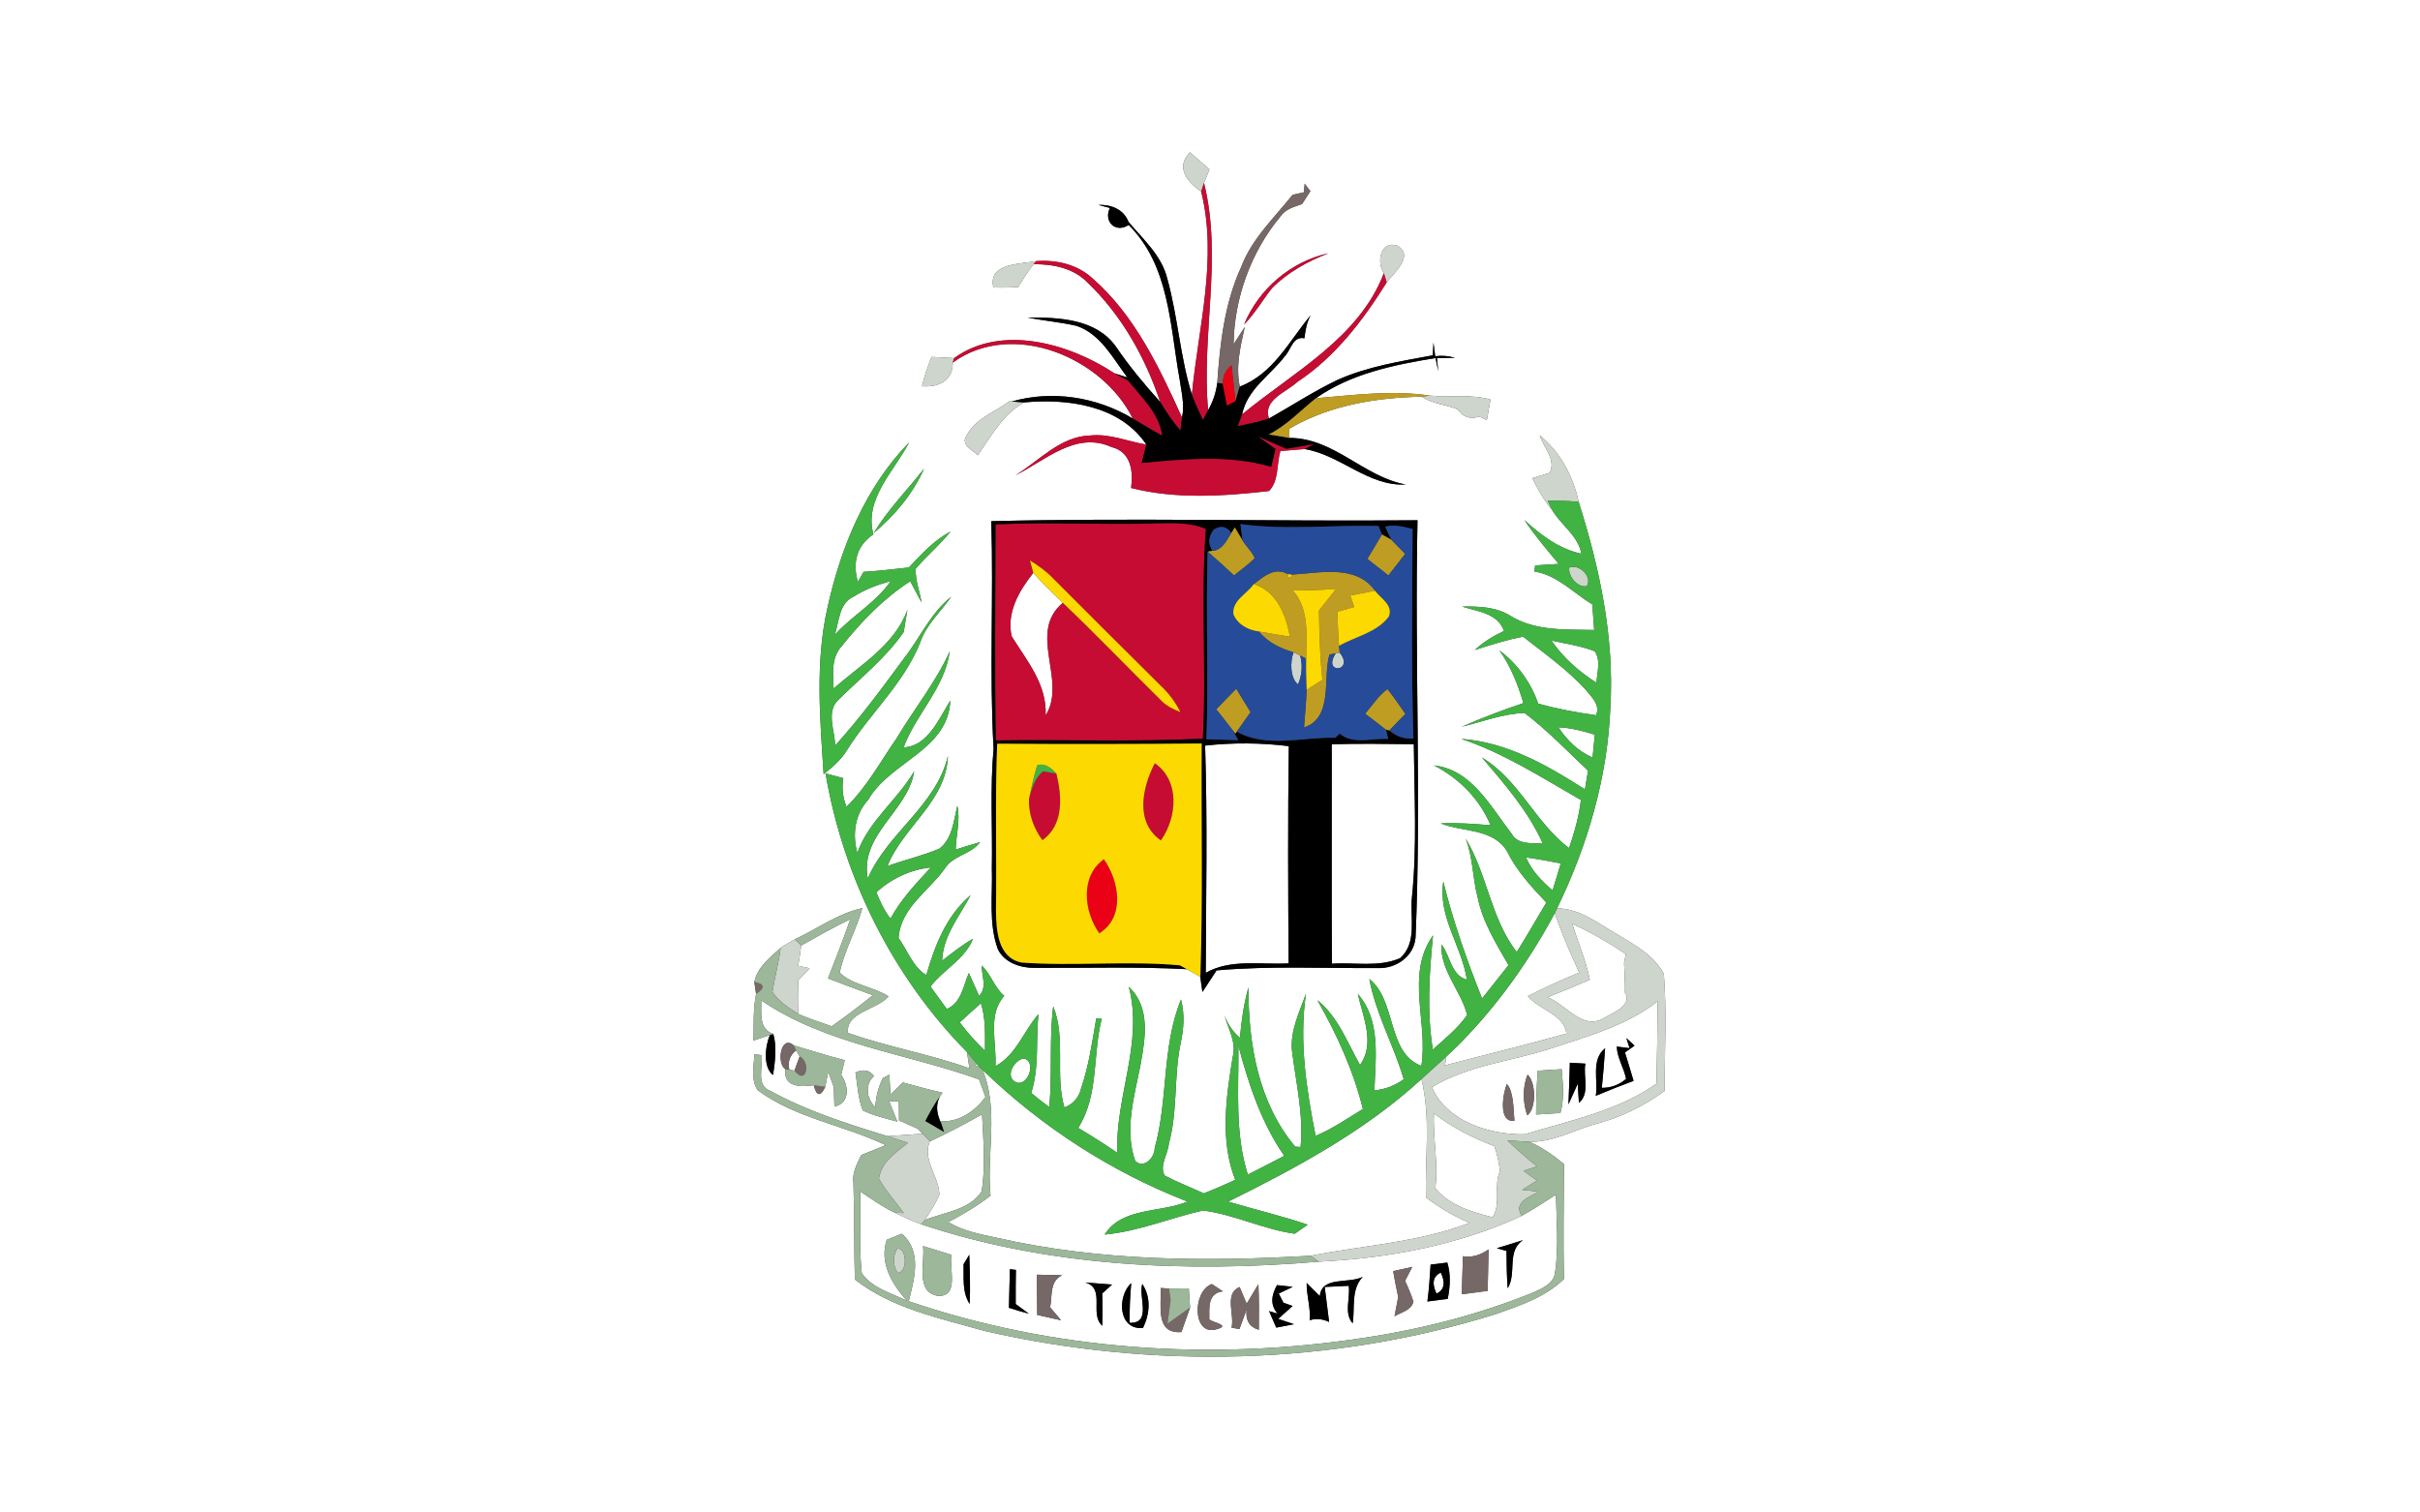 <?xml version="1.0" encoding="utf-8"?>
<!-- Generator: Adobe Illustrator 14.0.0, SVG Export Plug-In . SVG Version: 6.00 Build 43363)  -->
<!DOCTYPE svg PUBLIC "-//W3C//DTD SVG 1.1//EN" "http://www.w3.org/Graphics/SVG/1.1/DTD/svg11.dtd">
<svg version="1.1" id="图层_1" xmlns="http://www.w3.org/2000/svg" xmlns:xlink="http://www.w3.org/1999/xlink" x="0px" y="0px"
	 width="960px" height="600px" viewBox="-307 -192 960 600" enable-background="new -307 -192 960 600" xml:space="preserve">
<rect x="-307" y="-192" width="960" height="600" fill="#333333" stroke="none"/>
<g id="_x23_ffffffff">
	<path fill="#FFFFFF" d="M-307-192h960v600h-960V-192 M165.036-131.583c-5.826,5.971-1.081,11.806,4.468,15.583
		c6.632,26.723-1.166,53.834-3.689,80.556c-4.689-14.972-5.549-30.861-9.74-45.944c-2.219-9.222-9.6-15.666-15.426-22.639
		c-1.941-5.028-6.938-6.86-11.959-6.694c1.139,0.307,3.441,0.917,4.607,1.224c-2.609,5.277,2.165,10.193,7.435,6.749
		c16.122,16,16.37,39.667,20.117,60.611c0.721,5.223,2.19,10.5,1.054,15.776c-9.045-19.86-18.701-40.499-35.431-55.137
		c-6.05-5.612-14.346-7.53-22.42-6.918c-6.326,1.251-19.227,0.722-16.979,10.444c3.248,0.111,6.519,0.055,9.794-0.166
		c1.97-3.084,3.885-6.195,6.132-9.056c7.741-0.083,15.98,1.556,21.53,7.39c13.458,12.889,22.834,29.694,28.718,47.249
		c-6.298-6.972-12.32-14.194-17.59-21.971c-7.935-11.084-22.668-11.556-34.988-11.528c6.436,1.333,13.041,1.833,19.449,3.334
		c9.573,3.305,14.4,12.916,20.115,20.472l-5.16-1.667c-18.091-11.945-44.894-19.527-63.566-6.027
		c-2.247-0.111-6.74-0.363-8.961-0.473c-1.526,3.778-2.886,7.639-3.802,11.64c6.438,0.499,12.32-2.083,12.209-9.389
		c23.64-17.084,59.292-2.223,71.417,22.193c-14.288-8.555-31.934-11.36-48.028-6.75l-0.916-0.083
		c-5.77,4.277-13.622,6.916-17.007,13.638c-2.469,3.612,2.359,5.723,4.466,7.722c5.438-7.722,9.767-15.998,18.285-20.917
		c17.313-1.638,38.15,1.141,48.582,16.724c-7.379-1.224-14.566-4.417-22.168-3.612c-11.958,0.279-20.255,10.027-29.827,15.835
		c11.875-5.861,23.972-17.667,38.15-11.252c7.713,1.834,8.741,9.612,7.797,16.251c17.784,4.5,36.623,3.279,54.685,1.195
		c4.024-4,2.969-10.695,4.553-15.86c2.41-0.195,7.213-0.585,9.596-0.78c14.182,2.279,25.281,14.892,40.123,14.057
		c-16.701-3-28.439-18.5-46.197-18.473l0.055-3.693c15.873-9.25,34.297-12.306,52.412-12.667c4.357,2.861,9.658,3.111,14.373,5.029
		c1.998,2.944,4.66,3.943,8.02,3l1.054,0.11l2.442,1.166c0.36-2.028,1.082-6.11,1.441-8.166c-7.769-2.25-15.928-0.778-23.889-1.556
		c-15.095-2.277-30.297-0.223-45.363,1.028c13.873-9.75,31.02-13.278,47.473-15.945c0.275,1.333,0.804,3.944,1.054,5.25l-0.5-5.25
		c1.804-0.027,5.386-0.055,7.188-0.083c-2.583-0.778-5.216-0.972-7.881-0.639c-0.193-1.361-0.528-4.056-0.693-5.417
		c-0.056,1.251-0.195,3.778-0.251,5.057c-12.789,2.388-25.858,4.416-37.842,9.776c-9.408,4.5-18.121,10.223-27.166,15.306
		c-2.525-7.444,6.883-10.417,11.238-14.5c15.012-9.917,26.081-24.444,35.457-39.499c2.86-3.807,11.127-10.583,4.189-14.584
		c-6.688-2.25-8.324,6.695-5.299,10.916c-9.848,25.806-35.982,39.278-56.24,56.03c2.055-10.112,11.24-15.501,17.012-23.168
		c2.438-2.527,3.076-7.973,7.711-7.027c0.391-3.167,0.889-6.333,2.498-9.167c-8.574,10.278-14.789,23.25-28.137,28.334
		c-1.689-8,0.25-15.889,1.973-23.694c-1.111,1.721-3.332,5.193-4.44,6.944c0.223-18.112,6.853-36.639,18.476-50.584
		c1.973-3.055,5.496-3.944,8.688-5.083c0.831-1.277,2.498-3.862,3.328-5.139c-0.803-0.944-1.554-1.917-2.274-2.945l-0.333,3.417
		c-1.111,0.25-3.356,0.75-4.465,1c-7.273,9.14-16.148,17.39-20.365,28.557c-6.633,14.444-8.438,30.389-9.519,46.056
		c-0.501,3.86-1.692,7.472-3.635,10.805c-2.747-30.083,5.773-60.388-1.637-90.138c0.527-1.333,1.637-4.028,2.192-5.362
		C170.225-127.083,167.645-129.333,165.036-131.583 M186.54-63.306c4.272-4.333,7.296-9.639,11.04-14.36
		c6.272-6.334,14.209-10.695,22.45-13.862C205.156-88.306,192.34-77.39,186.54-63.306 M303.765-19.307
		c1.499,4.695,6.825,10.001,3.884,14.892c-1.691,0.525-5.075,1.583-6.77,2.109c2.192,4.416,4.58,8.832,7.826,12.583
		c3.549,6.056,10.292,10.112,11.623,17.388c-8.822-1.888-16.118-7.416-22.61-13.36c4.104,6.109,8.905,11.749,13.62,17.388
		c-2.33,0.167-7.018,0.473-9.348,0.61l-0.306,2.39c9.101,1.472,15.425,8.499,22.974,13.083c0.25,3.389,0.498,6.75,0.748,10.139
		c-11.18-0.25-23.251,0.529-33.182-5.583c-5.8-3.639-12.625-3.806-19.26-3.721c6.189,1.999,14.096,2.555,16.679,9.692
		c-4.22,1.973-8.187,4.363-11.601,7.557c6.33-2.028,12.627-4.084,19.174-5.278c8.463,6.667,17.367,12.917,24.693,20.89
		c2.305,2.888,5.994,5.999,4.274,10.25c-7.769-1.057-15.454-2.5-22.976-4.611c-2.969-8.361-8.239-15.835-15.425-21.113
		c4.522,6.306,7.351,13.528,9.546,20.919c-8.27,2.777-16.456,5.859-24.445,9.388c8.242-2.028,16.313-5.194,24.889-5.473
		c8.962,6.779,16.951,15.111,25.19,22.892c-0.413,2.47-0.831,4.941-1.222,7.416c-14.951-9.558-30.962-18.723-49.08-20.03
		c16.951,5.638,32.076,15.418,47.471,24.25c-0.748,6.553-2.578,12.86-4.688,19.083c-13.373-10.056-19.81-27.082-34.541-35.917
		c9.072,10.611,18.338,21.25,24.137,34.141c-4.272-0.336-9.961,0.553-12.401-3.943c-8.297-10.668-15.815-25.445-30.8-27.084
		c9.991,5.111,18.118,13.33,22.476,23.746c-6.603-0.58-13.208-1.053-19.81-0.748c8.739,3.5,20.695,1.914,26.246,10.943
		c3.857,7.807,9.711,14.225,15.676,20.447c-3.885,6.582-7.711,13.165-11.736,19.638c-10.349-13.251-11.68-30.917-20.282-45.001
		c2.94,7.443,2.718,15.641,4.772,23.334c1.973,9.777,7.326,18.332,12.236,26.889c-3.496,4.389-6.963,8.832-10.486,13.221
		c-6.021-15.164-11.488-30.527-15.373-46.387c-2.189,14.028,7.326,25.582,9.352,38.916c-6.383-1.722-6.49-9.5-10.127-14.029
		c-0.418,10.559,7.824,18.42,10.236,28.03c-3.689,5.332-8.85,9.415-13.623,13.724c-2.412-15.029-1.441-30.252,0.086-45.307
		c-11.045,15.553-1.859,34.473-4.633,51.779c-13.766-5.172-9.741-25.863-20.646-34.503c2.554,13.919,9.711,26.304,13.653,39.805
		c-3.526,2.557-7.411,4.028-11.628,4.419c0.391-12.863,2.693-27.75-6.603-38.281c2.055,9.058,6.993,19.751,0.889,28.223
		c-5.021-8.912-8.685-19.107-16.899-25.693c7.717,13.531,14.291,27.973,18.035,43.14c-6.129,3.751-12.096,7.861-18.756,10.669
		c-3.662-18.615-6.6-37.445-3.826-56.391c-2.581,7.278-6.272,14.609-5.549,22.525c1.551,12.668,4.688,25.531,3.411,38.281
		l-2.165-0.168c-14.646-17.499-18.586-40.945-18.506-63.141c-1.885,6.53-2.773,13.251-3.387,20.004
		c-2.801-2.447-4.855-5.42-6.156-8.975c1.523,5.444,4.883,10.778,3.273,16.613c-2.61,16-5.078,33.191,1.023,48.666
		c-4.104,1.941-8.294,3.748-12.51,5.387c-5.134-2.387-10.433-4.443-15.426-7.025c-2.359-3.973,1.275-8.475,1.581-12.615
		c3.608-12.998,1.942-26.639,4.662-39.774c1.276-5.749,1.72-11.722,0.167-17.474c-7.685,18.832-5.022,39.639-10.433,58.947
		c0.029,3.58-4.162,8.441-7.712,5.081c-4.412-12.39-0.306-25.806,2.107-38.195c1.888-10.443,4.024-22.833-4.66-30.89
		c5.88,22.058-5.411,43.643-4.578,65.835c-5.049-3.473-10.211-6.723-15.482-9.86c8.324-13.306,5.632-29.028,9.351-43.475
		c-0.554,0-1.637-0.027-2.191-0.027c-1.609,9.332-2.942,18.805-6.023,27.807c-0.775,3.556-3.217,6.306-6.63,7.584
		c-3.831-13.168,0.75-27.279-4.439-40.14c-1.637,13.251-0.306,26.944-1.555,39.972c-2.47-1.776-4.829-3.668-7.159-5.584
		c3.246-10.139,1.803-20.832,2.858-31.25c-5.854,6.695-8.74,16.058-17.064,20.639c0.612-9.164-3.302-20.416,3.525-27.914
		c-3.967-3.278-5.243-8.555-8.935-12c-0.139,3.998,2.303,8.609-1.054,12c-0.999-2.25-3.052-6.781-4.079-9.058
		c-2.249,5.142-2.942,11.807-8.741,14.278c-2.136-3-4.301-5.972-6.465-8.914c5.162-6.753,13.596-10.809,16.87-18.945
		c-4.383,2.472-8.295,5.637-12.262,8.694c0.332-9.888,6.936-17.642,11.319-26.001c-9.601,8.084-14.233,19.999-17.591,31.721
		c-5.437-3.33-7.407-9.775-11.013-14.722c0.831-12.138,12.123-18.638,18.506-27.777c3.301-5.054,10.348-5.417,13.844-10.251
		c-3.246,0.916-6.492,1.892-9.682,2.945c0.138-5.777,1.914-11.609,0.665-17.361c-1.526,5.947-1.885,12.945-7.129,17.001
		c-6.688,2.805-13.818,4.443-20.617,6.915c6.188-15.609,23.39-25.638,24-43.666c-4.689,19.804-23.944,30.363-31.796,48.583
		c-3.33-17.444,15.982-26.776,18.422-42.526c-6.714,11.416-17.923,19.527-22.584,32.333c-1.997-7.501-0.971-15.222,4.383-21.082
		c8.657-15.112,31.686-19.584,32.52-39.307c-4.469,7.139-8.936,18.194-18.535,18.583c4.966-13.306,16.342-23.611,18.312-38.084
		c-5.549,12.25-14.067,22.751-20.921,34.223c-6.436,9.306-11.875,19.443-20.033,27.418c-1.496-3.693-1.914-7.475-1.275-11.362
		c-1.749-0.473-5.299-1.416-7.048-1.889c7.048,41.278,26.636,80.722,56.102,110.528c0.249,1.611,0.75,4.861,0.998,6.473
		c-15.787-5.64-32.433-8.475-48.221-14.057c-0.86-8.361,11.514-9.082,16.148-14.474c-6.049-3.886-14.371-4.472-19.395-9.442
		c1.859-8.89,6.604-16.834,8.963-25.586C25.31,170.39,17.18,176.5,8.274,180.641c-1.831,1.139-3.967,2.164-5.605,3.388
		c-4.218,3.833-9.184,7.581-10.432,13.501c0.194,1.193,0.527,3.553,0.693,4.746c-1.194,6.085-0.916,12.335-1,18.502
		c1.608-0.527,4.855-1.611,6.492-2.166c-1.97,4.416-2.746,12.918,1.248,15.832c0.778-5.191,1.583-11.193,0.084-16.275
		c-5.965-2.029-4.579-8.419-4.799-13.336c25.831,17.557,57.598,21.027,86.426,31.363c0.833,2.334,1.693,4.666,2.553,6.998
		c-4.272,5.697-10.321,9.918-17.784,9.668l0.36,1.053c-1.832-3.665-2.663-7.581-0.445-11.304l0.833-1.139
		c-5.299-1.193-10.515-2.612-15.732-4.056c-1.22,1.193-3.689,3.556-4.91,4.751c-0.112-1.946-0.362-5.862-0.473-7.833l-2.58,1.363
		c-1.805,3.635-2.803,7.551-2.969,11.691c-3.19-3.582-3.829-7.223-1.941-10.971l1.387-1.529c-1.582-2.361-4.051-2.859-7.325-1.471
		c0.804,5.026,1.026,10.275,2.886,15.082c4.356,2.111,9.099,3.168,13.732,4.443c-1.081-2.72-2.163-5.414-3.271-8.139
		c0.97,0.027,2.886,0.055,3.854,0.082c0.029,1.892,0.056,5.67,0.085,7.559c1.857,0.831,5.605,2.527,7.462,3.36l1.888,1.944
		c-4.635,0.305-9.269,0.61-13.902,0.971c-15.843-4.859-31.769-9.888-46.335-17.887c-6.078-2.109-3.025-9.5-3.606-14.222
		l-2.832-0.445c-0.304,4.749-1.553,9.945,1.195,14.276c15.066,11.169,34.265,13.861,50.829,21.835
		c-3.217,1.358-6.436,2.667-9.682,3.916c-1.694,3.5-3.691,7.083-3.108,11.139c0.417,12.75,0.223,25.503,0.556,38.224
		c14.844,11.639,33.849,15.387,51.579,20.471c66.589,15.197,137.37,13.693,202.681-6.723c9.546-3.388,19.59-6.693,27.025-13.889
		c-0.305-15.223-0.055-30.444,0.027-45.664c-4.271-3.445-8.767-6.723-13.845-8.807c9.546,0.277,18.063-4.861,27.08-7.224
		c9.626-2.585,18.563-7.083,26.638-12.915c0.055-15.473,0.943-31.058-0.25-46.473c-3.857-7.221-11.238-11.334-18.008-15.362
		c-7.714-4.358-15.01-10.556-24.36-10.636c12.097-24.865,20.058-51.975,21.142-79.698c1.637-27.805-4.215-55.193-12.569-81.527
		C317.082-2.999,311.924-12.778,303.765-19.307 M21.175,49.418c-4.827,21.609-2.857,43.86-1.443,65.723
		c3.469-2.779,6.909-5.697,9.24-9.529c9.157-14.667,22.641-26.501,29.105-42.834c2.413-7.084,8.129-12.056,12.264-18.056
		c-8.268,6.556-12.43,16.445-18.812,24.556c-8.686,11.805-17.396,23.639-27.246,34.5c-0.027-5.917-3.802-13.556,1.416-18.25
		c8.795-8.75,18.7-16.5,25.802-26.807c0.473-2.942,0.943-5.915,1.472-8.832c-5.106,14.083-18.645,21.806-29.272,31.277
		c-0.25-5.667-1.054-12.111,3.08-16.693c7.824-9.806,16.703-19.058,27.302-25.891c1.47,2.806,2.968,5.612,4.494,8.419
		c-0.748-4.472-2.524-8.862-2.301-13.418c4.41-5.111,9.599-9.473,13.844-14.75c-6.548,3.445-11.543,8.973-16.563,14.278
		c-5.994,0.668-11.959,1.363-17.979,1.751c-0.556,0.972-1.694,2.944-2.249,3.916c-2.219-7.416-0.527-14.388,6.132-18.778
		c-3.774-14.11,8.24-25,14.178-36.472C36.214,1.39,26.449,25.334,21.175,49.418 M39.572,19.472
		c8.322-6.917,15.591-15.61,20.003-25.554C52.89,2.418,45.176,10.222,39.572,19.472 M86.239,14.75
		c0.943,30.055-0.804,60.195,0.916,90.194c-1.443,15.779-0.389,31.639-0.693,47.474c0.36,10.721-1.387,21.857,2.415,32.193
		c2.663,5.359,9.072,7.443,14.704,7.336c20.088,0.107,40.175-0.533,60.235,0.525c1.333,0.748,4.024,2.279,5.355,3.027
		c0.223,2.002,0.499,4.028,0.833,6.027c1.886-2.859,3.717-5.723,5.604-8.582c21.31-1.861,42.701-0.778,64.01-0.918
		c7.269,0.277,14.371-4.693,14.93-12.223c2.33-55.111-0.418-110.277,0.773-165.417C198.969,14.918,142.591,13.361,86.239,14.75
		 M-6.708,222.557C-5.238,224.141-5.238,224.141-6.708,222.557 M4.612,232.194c-1.054,7.083,6.132,7.138,11.181,6.308
		c1.164,4.416,2.692,4.639,4.578,0.666c0.306-1.502,0.888-4.475,1.166-5.945c0.75,1.999,1.47,3.998,2.22,6
		c0.054,2.582,0.138,5.166,0.248,7.748c6.271-1.36,5.744-8.276,2.692-12.582c0.445-1.944,0.916-3.863,1.414-5.805
		c-6.825-1.752-13.511-3.891-20.253-5.89C2.809,218.248,0.839,229.805,4.612,232.194z"/>
	<path fill="#FFFFFF" d="M102.916,35.25c3.632,4.193,7.712,7.999,11.707,11.888c-14.261,11.946,1.888,30.75-6.826,44.666
		c0.556-12.333-7.406-21.583-13.457-31.36C92.148,51.167,97.311,42.194,102.916,35.25z"/>
	<path fill="#FFFFFF" d="M31.636,44.667c4.524-2.862,9.599-4.749,14.762-6.195c-5.884,8.583-15.372,13.724-22.28,21.39
		C25.947,54.555,25.754,47.305,31.636,44.667z"/>
	<path fill="#FFFFFF" d="M308.455,62.112c5.714,1.276,11.678,2.082,17.174,4.25c2.498,3.638,0.889,8.417,0.693,12.5
		C319.412,74.418,313.088,68.945,308.455,62.112z"/>
	<path fill="#FFFFFF" d="M311.203,96.528c4.936,0.167,9.711,1.472,14.453,2.915c-0.223,2.25-0.668,6.779-0.888,9.057
		C319.024,106.083,314.614,101.612,311.203,96.528z"/>
	<path fill="#FFFFFF" d="M171.058,103.778c11.015-1.222,22.226-1.139,33.21,0.223c-0.415,28.722-0.275,57.445-0.08,86.166
		c-10.96,0.641-22.836-1.914-32.88,3.75C171.419,163.859,172.028,133.806,171.058,103.778z"/>
	<path fill="#FFFFFF" d="M221.305,103.251c10.85-0.335,21.699-0.14,32.547-0.029c0.192,20.25,1.331,40.612-0.749,60.805
		c-0.806,8.029,2.192,17.944-4.663,24.057c-8.517,3.748-18.09,1.584-27.08,2.222C221.194,161.305,221.332,132.279,221.305,103.251z"
		/>
	<path fill="#FFFFFF" d="M298.354,148.14c4.633,0.638,9.213,1.474,13.793,2.359c-1.057,3.583-2.109,7.141-3.246,10.696
		C304.598,157.527,300.604,153.416,298.354,148.14z"/>
	<path fill="#FFFFFF" d="M40.626,161.971c6.048-5.472,13.54-9,21.64-9.86c-5.854,6.335-11.875,12.64-16.008,20.306
		C43.789,169.279,42.15,165.639,40.626,161.971z"/>
	<path fill="#FFFFFF" d="M266.753,227.168c17.479-16.309,31.714-35.889,43.033-56.918c2.718,8.057,6.132,15.832,9.684,23.557
		c-6.91,2.887-13.735,5.941-20.396,9.359c4.498,5.447,14.566,7.336,15.317,14.859c-15.98,4.477-32.129,8.364-48.194,12.588
		L266.753,227.168z"/>
	<path fill="#FFFFFF" d="M10.854,183.055c6.437-3.582,12.819-7.248,19.478-10.418c-2.802,7.889-5.799,15.723-8.88,23.504
		c5.91,2.276,11.848,4.498,17.786,6.665c-5.299,4.304-10.765,8.39-16.314,12.335c-4.439-1.559-8.905-3.055-13.263-4.889
		c0.167-4.446,0.139-8.92,0-13.363c1.526-1.611,3.025-3.195,4.551-4.779c-1.139-0.25-3.441-0.748-4.579-0.971
		C10.078,188.444,10.494,185.75,10.854,183.055z"/>
	<path fill="#FFFFFF" d="M316.722,174.498c7.438,3.308,14.456,7.474,21.227,11.975c-0.165,0.916-0.501,2.723-0.693,3.61
		c0.085,1.251,0.22,3.724,0.277,4.972c-0.112,2.084-0.167,4.168-0.167,6.277c3.746,5.197-4.188,8.279-7.741,10.309
		c-8.575,5.609-15.29-5.142-22.751-8.029c5.631-2.194,11.21-4.559,16.786-6.945C322.133,189.027,319.024,181.889,316.722,174.498z"
		/>
	<path fill="#FFFFFF" d="M308.563,223.805c14.514-4.861,29.801-8.941,42.01-18.637c-0.055,10.916-0.223,21.832-0.471,32.775
		c-15.537,10.89-34.461,14.582-52.246,20.029c-13.623,0.305-31.075-5.002-36.791-18.695
		C275.548,230.445,292.777,229.057,308.563,223.805 M338.168,219.805l1.279,4l-5.078-0.638c0.168,4.581,2.855,8.444,3.691,12.833
		c-2.775,2.387-5.994,3.555-9.631,3.555c0.559-5.221,0.943-10.473,1.307-15.722c-5.691,4.583-2.693,12.612-3.691,18.862
		c4.938-2.084,9.961-4.028,14.984-5.92c-1.057-3.775-2.303-7.523-3.414-11.276c0.971-0.665,2.855-1.999,3.802-2.692
		C340.611,222.057,338.975,220.555,338.168,219.805 M315.753,229.582c-0.14,5.475-0.335,10.975-0.556,16.501
		c1.191-2.72,2.413-5.417,3.662-8.111c0.138,1.892,0.388,5.64,0.498,7.528c4.522-3.806,1.584-10.498,2.553-15.555
		C320.386,229.862,317.305,229.667,315.753,229.582 M298.967,234.307c-2,4.916-1.917,11.139-0.115,16.109
		C302.516,247.944,302.351,237.248,298.967,234.307 M303.014,232.75c-0.44,5.779-0.636,11.584-0.663,17.389
		c2.415-0.138,7.243-0.445,9.653-0.61c1.609-5.694,0.974-11.612,0.5-17.392C310.119,232.279,305.404,232.582,303.014,232.75
		 M290.752,237.999c-1.581,3.918-3.523,15.444,3.023,14.614C293.333,248.223,293.525,240.999,290.752,237.999z"/>
	<path fill="#FFFFFF" d="M73.727,213.582c2.773-2.555,5.549-5.109,8.406-7.584c1.942,6.115,1.609,12.558,1.609,18.863
		C80.107,221.363,76.75,217.61,73.727,213.582z"/>
	<path fill="#FFFFFF" d="M6.137,232.387c-0.721-3.192,0.168-5.747,2.665-7.721l1.416,2.417c-0.5,1.389-1.528,4.195-2.055,5.612
		L6.137,232.387z"/>
	<path fill="#FFFFFF" d="M184.266,222.859c4.049,15.305,9.1,30.529,18.2,43.67c-4.798,2.5-9.626,4.999-14.454,7.443
		C182.766,257.475,184.431,239.891,184.266,222.859z"/>
	<path fill="#FFFFFF" d="M98.974,227.916c5.356,0.75,2.025,11.279-2.912,9.445C91.483,235.137,95.2,228.694,98.974,227.916z"/>
	<path fill="#FFFFFF" d="M79.664,230.556l0.945-0.388l0.721,0.916C80.913,230.943,80.08,230.668,79.664,230.556z"/>
	<path fill="#FFFFFF" d="M82.771,232.417c23.335,22.556,51.025,40.5,81.295,52.249c-10.71,4.529-25.998,2.14-32.852,13.086
		c13.43-1.254,25.943-6.586,39.01-9.558c12.459,1.611,23.944,7.501,36.403,9.222c1.276-0.888,3.829-2.664,5.134-3.582
		c-10.377-3.528-21.06-6.027-31.549-9.141c27.108-13.445,54.217-27.972,76.664-48.611c3.826,15.363,1.302,31.336,1.83,46.973
		c5.298,4.084,11.127,7.446,17.312,10.059c-20.171,7.721-42.005,8.914-63.009,13.025c-41.59,2.444-83.821,2.194-124.635-7.139
		c-6.575-1.389-13.317-2.667-19.172-6.197c5.828-3.08,11.543-6.412,16.731-10.498C84.269,265.751,89.347,248.167,82.771,232.417z"/>
	<path fill="#FFFFFF" d="M261.84,249.721c7.243,5.557,15.428,9.723,23.975,12.973c1.111,3.223,1.885,6.556,2.192,9.971
		c-2.61,5.808,0.663,12.338-2.886,18.225c-8.27-2.084-17.119-4.639-22.753-11.499C263.672,269.472,261.342,259.639,261.84,249.721z"
		/>
	<path fill="#FFFFFF" d="M61.88,260.777c7.073-3.25,13.927-6.916,20.698-10.721c0.471,10.138,1.469,20.443-0.167,30.557
		c-4.83,7.498-14.901,8.219-22.53,11.359c2.136-3.248,4.272-6.498,5.771-10.084C65.486,274.693,58.687,267.777,61.88,260.777z"/>
	<path fill="#FFFFFF" d="M34.244,280.641c4.439,3,8.851,6.107,13.707,8.441c3.413,1.669,6.881,3.223,10.432,4.584
		c50.637,16.861,104.99,19.277,157.792,14.834c27.496-1.333,55.435-6.527,80.49-18.194c4.66-2.582,9.098-5.499,13.565-8.392
		c0.192,10.363,1.196,20.834-0.388,31.143c-0.584,4.306-5.326,6.137-8.795,7.748c-21.529,8.723-44.17,14.502-67.118,17.92
		c-60.125,9.25-122.719,5.109-180.429-14.529c2.22-9.112,5.382-19.613-2.748-26.779c-1.498,0.611-4.494,1.807-5.993,2.418
		c-2.997,9.194,2.053,17.498,7.991,24.193c-6.159-3.109-13.817-4.971-17.896-10.998C33.688,302.275,34.465,291.414,34.244,280.641
		 M286.758,303.166l3.857,1.086c0.027,4.941,0.109,9.86,0.473,14.805c3.717-6.027-0.559-14.584,6.02-19.086
		C293.666,301.109,290.197,302.11,286.758,303.166 M59.161,302.306c0.887,6.5-3.275,18.417,6.047,19.778
		c8.491,0.223,4.191-11.029,5.216-16.306C66.65,304.64,62.905,303.472,59.161,302.306 M273.355,306.334
		c-0.168,5.026-0.333,10.08-0.498,15.109c3.414-0.471,6.853-0.943,10.294-1.361c0.138-5.499,0.22-10.971,0.36-16.443
		C280.461,305.748,277.1,307.002,273.355,306.334 M75.251,309.501c0.14,5.362-0.666,11.026,2.415,15.778
		c0.304-6.501,0.056-13.001-0.167-19.501C76.944,306.693,75.807,308.583,75.251,309.501 M260.511,309.666
		c-0.308,4.889-0.61,9.778-1.276,14.64c2.025-0.253,6.074-0.778,8.074-1.056c0.943-4.779,1.276-9.695-0.168-14.387
		C265.477,309.056,262.147,309.471,260.511,309.666 M93.62,311.473c-0.167,5.084-0.277,10.193-0.389,15.332
		c2.609,0.836,5.245,1.611,7.881,2.332c-1.304-0.971-3.885-2.887-5.188-3.83c-0.027-4.529,0-9.027,0.083-13.531
		C95.423,311.695,94.23,311.553,93.62,311.473 M245.664,312.248c0.586,3.445,1.252,6.863,2,10.281
		c-0.498,2.555-0.999,5.084-1.472,7.639c2.663-1.611,6.577-2.279,7.519-5.777c-0.941-2.835-2.053-5.584-3.326-8.279
		c0.721-1.361,2.135-4.141,2.855-5.529C251.328,311,247.554,311.833,245.664,312.248 M104.303,313.667
		c0.082,5.332,0.138,10.639,0.165,15.973c3.136,0.693,6.298,1.416,9.461,2.109c-1.083-1.276-3.246-3.86-4.354-5.137
		c0.915-4.501-0.279-10.418,4.771-12.723C110.989,313.832,107.63,313.75,104.303,313.667 M216.562,322.166
		c-1.304-1.306-3.912-3.918-5.216-5.219c-0.085,4.969,1.664,9.803,1.191,14.802c2.638-0.86,5.216-0.498,7.711,0.668
		c-0.605-4.639-1.164-9.277-1.744-13.889c3.163-0.165,6.352-0.308,9.516-0.445c0.748,4.776-2.027,10.804,1.582,14.89
		c0.943-6.25-0.749-13.443,3.994-18.445C228.02,317.388,217.282,314.112,216.562,322.166 M123.502,316.752
		c8.268,2.332,1.499,12.525,6.77,17.164c0.139-4.276,0.139-8.527-0.027-12.803c0.97-0.863,2.94-2.643,3.912-3.53
		C130.606,317.332,127.053,317.055,123.502,316.752 M173.721,317.362c-7.85,2.915-7.712,20.997,1.973,17.917
		c5.964-1.559-2.333-2.779-2.972-3.945c0-4.694-0.665-10.361,5.384-11.057C176.637,319.307,175.162,318.336,173.721,317.362
		 M199.58,317.803c-2.053,3.753-2.969,7.696,0.277,11.334l-3.411-1.025c0.941,2.166,1.885,4.363,2.831,6.555
		c1.744-0.332,5.24-1.025,7.018-1.361c-2.08-0.723-4.162-1.416-6.242-2.111c1.441-1.275,4.3-3.83,5.717-5.111
		c-0.916-0.33-2.721-0.971-3.637-1.304l-1.859-3.638c1.389-0.668,4.162-1.975,5.549-2.643
		C204.268,318.336,201.137,317.973,199.58,317.803 M146.42,334.807c2.692-5.582,3.301-12.085-0.279-17.444
		c-1.636,4.972,3.914,15.748-5.022,15.388c-0.054-5.279,0.14-10.528,0.641-15.777C136.126,322.222,136.486,335.667,146.42,334.807
		 M153.468,318.943c0.277,6.809-2.33,18.335,8.185,17.475c1.166-3.25,2.303-6.473,3.44-9.695c-0.138-1.917-0.389-5.723-0.498-7.639
		c-1.971,0.027-5.883,0.055-7.854,0.082L153.468,318.943 M187.539,325.193c-0.693-1.666-2.08-4.971-2.773-6.638
		c-6.299,2.585-1.917,11.026-3.221,16.138l3.136,0.528c0.724-1.972,2.165-5.917,2.886-7.858c-0.583,4.33,1.026,7.053,4.801,8.164
		c0.082-6.055,0.082-12.082-0.168-18.109C191.035,319.361,188.705,323.25,187.539,325.193z"/>
	<path fill="#FFFFFF" d="M262.869,321.195c-1.973-4.056-1.417-6.863,1.664-8.389C266.503,316.89,265.947,319.667,262.869,321.195z"
		/>
</g>
<g id="_x23_ced5ccff">
	<path fill="#CED5CC" d="M165.036-131.583c2.609,2.25,5.188,4.5,7.77,6.777c-0.556,1.333-1.666,4.028-2.192,5.362
		c-0.277,0.862-0.833,2.583-1.11,3.444C163.955-119.777,159.21-125.612,165.036-131.583z"/>
	<path fill="#CED5CC" d="M241.975-83.64c-3.025-4.221-1.389-13.166,5.299-10.916c6.938,4-1.329,10.777-4.189,14.584
		C242.809-80.889,242.253-82.723,241.975-83.64z"/>
	<path fill="#CED5CC" d="M87.072-77.973c-2.247-9.723,10.654-9.193,16.979-10.444l-1.054,1.222
		c-2.247,2.861-4.162,5.972-6.132,9.056C93.591-77.917,90.319-77.861,87.072-77.973z"/>
	<path fill="#CED5CC" d="M62.544-50.417c2.221,0.11,6.715,0.362,8.961,0.473l-0.554,1.778c0.111,7.306-5.771,9.888-12.209,9.389
		C59.659-42.778,61.019-46.639,62.544-50.417z"/>
	<path fill="#CED5CC" d="M260.371-35.056c7.961,0.778,16.12-0.694,23.889,1.556c-0.359,2.055-1.081,6.138-1.441,8.166l-2.442-1.166
		c-0.251-0.029-0.776-0.083-1.054-0.11c-3.359,0.943-6.021-0.056-8.02-3c-4.715-1.917-10.016-2.167-14.373-5.029L260.371-35.056z"/>
	<path fill="#CED5CC" d="M93.424-32.805l0.916,0.083c1.195,0.084,3.635,0.278,4.828,0.36c-8.518,4.919-12.846,13.195-18.285,20.917
		c-2.107-1.999-6.936-4.11-4.466-7.722C79.803-25.89,87.654-28.528,93.424-32.805z"/>
	<path fill="#CED5CC" d="M303.765-19.307c8.159,6.529,13.317,16.308,15.482,26.417c-4.077-0.472-8.212-0.443-12.292-0.472
		l1.75,3.639c-3.246-3.751-5.634-8.167-7.826-12.583c1.694-0.527,5.078-1.584,6.77-2.109
		C310.59-9.305,305.264-14.612,303.765-19.307z"/>
	<path fill="#CED5CC" d="M315.53,33.167c3.747-1.667,9.266,3.5,6.993,7.306C319.024,41.5,314.862,36.445,315.53,33.167z"/>
	<path fill="#CED5CC" d="M206.157,66.777c0.636,0.333,1.97,0.945,2.636,1.278c0.998,3.917,0.721,7.722-0.861,11.444
		C204.826,77.223,204.686,70.417,206.157,66.777z"/>
	<path fill="#CED5CC" d="M222.889,67.167l1.552-0.277C230.6,74.556,217.282,75.666,222.889,67.167z"/>
	<path fill="#CED5CC" d="M310.675,168.336c9.351,0.08,16.646,6.277,24.36,10.636c6.77,4.028,14.15,8.142,18.008,15.362
		c1.193,15.415,0.305,31,0.25,46.473c-8.074,5.832-17.012,10.33-26.638,12.915c-9.018,2.362-17.534,7.501-27.08,7.224
		c-2.165-0.141-6.438-0.391-8.603-0.528c3.747,3.61,7.658,7.028,11.738,10.278c-1.334,0.445-4.024,1.331-5.354,1.776
		c1.747,1.278,3.549,2.557,5.326,3.86c-1.472,0.918-4.383,2.75-5.854,3.668c1.638,0.195,4.911,0.556,6.548,0.721
		c-3.609,2.142-10.182,4.168-6.713,9.585c-25.056,11.667-52.994,16.861-80.49,18.194l-3.164-2.361
		c21.004-4.111,42.838-5.305,63.009-13.025c-6.185-2.612-12.014-5.975-17.312-10.059c-0.528-15.637,1.996-31.609-1.83-46.973
		c3.246-3.027,6.572-5.941,9.876-8.914l-0.556,3.445c16.065-4.224,32.214-8.111,48.194-12.588
		c-0.751-7.523-10.819-9.412-15.317-14.859c6.66-3.418,13.485-6.473,20.396-9.359c-3.552-7.725-6.966-15.5-9.684-23.557
		L310.675,168.336 M316.722,174.498c2.303,7.391,5.411,14.529,6.938,22.168c-5.576,2.387-11.155,4.751-16.786,6.945
		c7.461,2.888,14.176,13.639,22.751,8.029c3.554-2.029,11.487-5.111,7.741-10.309c0-2.109,0.055-4.193,0.167-6.277
		c-0.058-1.248-0.192-3.721-0.277-4.972c0.192-0.888,0.528-2.694,0.693-3.61C331.178,181.972,324.16,177.806,316.722,174.498
		 M308.563,223.805c-15.785,5.252-33.015,6.641-47.498,15.473c5.716,13.693,23.168,19,36.791,18.695
		c17.785-5.447,36.709-9.14,52.246-20.029c0.248-10.943,0.416-21.859,0.471-32.775C338.363,214.863,323.076,218.943,308.563,223.805
		 M261.84,249.721c-0.498,9.918,1.832,19.751,0.528,29.669c5.634,6.86,14.483,9.415,22.753,11.499
		c3.549-5.887,0.275-12.417,2.886-18.225c-0.308-3.415-1.081-6.748-2.192-9.971C277.268,259.443,269.083,255.277,261.84,249.721z"/>
	<path fill="#CED5CC" d="M2.669,184.028c1.638-1.224,3.774-2.249,5.605-3.388c0.637,0.61,1.914,1.804,2.58,2.414
		c-0.36,2.695-0.776,5.39-1.22,8.084c1.137,0.223,3.44,0.721,4.579,0.971c-1.526,1.584-3.025,3.168-4.551,4.779
		c0.139,4.443,0.167,8.917,0,13.363c-3.746-2.475-7.797-4.892-10.238-8.779C0.339,195.638,1.949,189.918,2.669,184.028z"/>
	<path fill="#CED5CC" d="M45.092,258.721c4.633-0.36,9.267-0.666,13.902-0.971c0.721,0.75,2.164,2.252,2.886,3.027
		c-3.193,7,3.606,13.916,3.773,21.111c-1.499,3.586-3.635,6.836-5.771,10.084l-1.499,1.693c-3.55-1.361-7.019-2.915-10.432-4.584
		l3.579,0.141c-3.275-4.529-7.075-8.75-9.877-13.611c0.887-6.638,6.77-10.391,11.514-14.251
		C50.475,260.475,47.784,259.584,45.092,258.721z"/>
	<path fill="#CED5CC" d="M48.949,303.276c3.968-0.138,4.051,9.695,0.083,9.64C47.146,309.693,47.118,306.499,48.949,303.276z"/>
	<path fill="#CED5CC" d="M157.268,323.14c0.056,0.11,0.14,0.333,0.167,0.442l-0.083,0.251L157.268,323.14z"/>
</g>
<g id="_x23_c60c33ff">
	<path fill="#C60C33" d="M170.614-119.444c7.41,29.75-1.11,60.056,1.637,90.138c-0.5,1.001-1.524,2.944-2.053,3.918
		c-1.608-3.306-3.08-6.639-4.383-10.057c2.524-26.721,10.321-53.833,3.689-80.556C169.781-116.861,170.337-118.583,170.614-119.444z
		"/>
	<path fill="#C60C33" d="M186.54-63.306c5.8-14.084,18.616-25,33.49-28.223c-8.241,3.167-16.178,7.528-22.45,13.862
		C193.836-72.945,190.813-67.639,186.54-63.306z"/>
	<path fill="#C60C33" d="M104.051-88.417c8.074-0.612,16.37,1.306,22.42,6.918c16.73,14.638,26.386,35.277,35.431,55.137
		c-0.167,1.278-0.501,3.862-0.639,5.169c-3.052-3.53-5.632-7.391-8.018-11.363c-5.883-17.555-15.26-34.36-28.718-47.249
		c-5.549-5.833-13.789-7.472-21.53-7.39L104.051-88.417z"/>
	<path fill="#C60C33" d="M185.734-27.61c20.258-16.752,46.393-30.224,56.24-56.03c0.278,0.917,0.834,2.751,1.109,3.668
		c-9.376,15.055-20.445,29.583-35.457,39.499c-4.355,4.083-13.764,7.056-11.238,14.5c-4.077,1.307-8.239,2.167-12.401,3.027
		C184.431-24.112,185.291-26.444,185.734-27.61z"/>
	<path fill="#C60C33" d="M71.506-49.944c18.672-13.5,45.475-5.917,63.566,6.027c1.832,0.972,3.661,1.944,5.493,2.916
		c5.301,6.695,12.264,12.862,13.484,21.833c-3.967-2.167-7.823-4.5-11.681-6.806C130.244-50.389,94.592-65.25,70.952-48.166
		L71.506-49.944z"/>
	<path fill="#C60C33" d="M95.756-3.416c9.572-5.808,17.869-15.556,29.827-15.835c7.602-0.806,14.789,2.388,22.168,3.612
		c-0.637,2.444-1.248,4.861-1.857,7.277c17.036-1.526,34.738-3.36,51.412,1.555c0.418-1.776,1.249-5.332,1.664-7.11
		c-2.303-1.639-4.635-3.306-6.965-4.917c3.805,1.501,7.493,3.279,11.295,4.861c3.717-0.639,7.461-1.278,11.208-1.889
		c-0.999,0.5-2.966,1.501-3.97,1.999c-2.383,0.195-7.186,0.585-9.596,0.78c-1.584,5.166-0.528,11.861-4.553,15.86
		c-18.063,2.084-36.901,3.305-54.685-1.195c0.943-6.639-0.084-14.417-7.797-16.251C119.728-21.083,107.63-9.276,95.756-3.416z"/>
	<path fill="#C60C33" d="M87.932,16.028c20.975-1,41.952,0.194,62.898-0.389c6.91-0.11,14.012-0.61,20.533,2.194
		c-2.136,27.667,0.305,55.472-1.22,83.196c-27.33,1.333-54.743,0.304-82.101,0.693C87.515,73.167,87.848,44.584,87.932,16.028
		 M101.582,30.333c0.333,1.222,0.999,3.695,1.334,4.917c-5.605,6.943-10.768,15.917-8.576,25.194
		c6.05,9.777,14.012,19.027,13.457,31.36c8.713-13.916-7.435-32.72,6.826-44.666c13.235,12.583,25.859,25.806,38.873,38.611
		c2.082,2.305,4.938,3.583,7.768,4.751c-1.914-3.891-4.522-7.363-7.658-10.334c-14.4-14.305-28.8-28.583-43.116-42.973
		C107.88,34.474,104.773,32.305,101.582,30.333z"/>
	<path fill="#C60C33" d="M151.109,110.75c10.073,7,8.85,21.529,2.413,30.637C143.09,134.166,146.141,120.332,151.109,110.75z"/>
	<path fill="#C60C33" d="M106.799,114c1.304,0.195,3.939,0.641,5.272,0.863c2.191,9.082,3.052,20.273-5.549,26.443
		c-3.498-4.779-5.551-10.418-5.328-16.391C102.332,120.945,103.387,116.637,106.799,114z"/>
</g>
<g id="_x23_766866ff">
	<path fill="#766866" d="M210.567-119.139c0.721,1.028,1.472,2,2.274,2.945c-0.83,1.277-2.497,3.862-3.328,5.139
		c-3.191,1.138-6.715,2.028-8.688,5.083c-11.623,13.945-18.253,32.473-18.476,50.584c1.108-1.751,3.329-5.223,4.44-6.944
		c-1.723,7.805-3.662,15.694-1.973,23.694c-0.416,1.416-1.276,4.277-1.689,5.722c-0.641-4.723-1.029-9.473-1.584-14.194
		c-2.275,1.832-3.439,4.277-3.494,7.305l-2.165-0.305c1.081-15.667,2.886-31.612,9.519-46.056
		c4.217-11.167,13.092-19.417,20.365-28.557c1.108-0.249,3.354-0.75,4.465-1L210.567-119.139z"/>
	<path fill="#766866" d="M-7.762,197.529c4.133,0.775,4.383,2.359,0.693,4.746C-7.235,201.082-7.568,198.723-7.762,197.529z"/>
	<path fill="#766866" d="M4.612,232.194c-3.773-2.39-1.803-13.946,3.246-9.5l0.943,1.972c-2.497,1.974-3.385,4.528-2.665,7.721
		L4.612,232.194z"/>
	<path fill="#766866" d="M10.217,227.083c4.605,2.334,2.607,11.749-2.055,5.612C8.689,231.278,9.717,228.472,10.217,227.083z"/>
	<path fill="#766866" d="M298.967,234.307c3.384,2.941,3.549,13.638-0.115,16.109C297.05,245.445,296.967,239.223,298.967,234.307z"
		/>
	<path fill="#766866" d="M15.793,238.502c1.137,0.165,3.441,0.498,4.578,0.666C18.485,243.141,16.957,242.918,15.793,238.502z"/>
	<path fill="#766866" d="M290.752,237.999c2.773,3,2.581,10.224,3.023,14.614C287.229,253.443,289.171,241.917,290.752,237.999z"/>
	<path fill="#766866" d="M273.355,306.334c3.744,0.668,7.105-0.586,10.156-2.695c-0.141,5.473-0.223,10.944-0.36,16.443
		c-3.441,0.418-6.88,0.891-10.294,1.361C273.022,316.414,273.188,311.36,273.355,306.334z"/>
	<path fill="#766866" d="M245.664,312.248c1.89-0.415,5.664-1.248,7.576-1.666c-0.721,1.389-2.135,4.168-2.855,5.529
		c1.273,2.695,2.385,5.444,3.326,8.279c-0.941,3.498-4.855,4.166-7.519,5.777c0.473-2.555,0.974-5.084,1.472-7.639
		C246.916,319.111,246.25,315.693,245.664,312.248z"/>
	<path fill="#766866" d="M104.303,313.667c3.328,0.083,6.686,0.165,10.042,0.223c-5.049,2.305-3.856,8.222-4.771,12.723
		c1.108,1.276,3.271,3.86,4.354,5.137c-3.163-0.693-6.325-1.416-9.461-2.109C104.44,324.306,104.385,318.999,104.303,313.667z"/>
	<path fill="#766866" d="M173.721,317.362c1.441,0.974,2.916,1.944,4.385,2.915c-6.049,0.695-5.384,6.362-5.384,11.057
		c0.639,1.166,8.936,2.387,2.972,3.945C166.008,338.359,165.871,320.277,173.721,317.362z"/>
	<path fill="#766866" d="M153.468,318.943l3.273,0.223l0.527,3.974l0.083,0.693c-0.304,2.334-0.943,6.973-1.248,9.305
		c2.968-2.167,5.993-4.276,8.989-6.415c-1.137,3.223-2.274,6.445-3.44,9.695C151.138,337.278,153.745,325.752,153.468,318.943z"/>
	<path fill="#766866" d="M187.539,325.193c1.166-1.943,3.496-5.832,4.66-7.775c0.25,6.027,0.25,12.055,0.168,18.109
		c-3.774-1.111-5.384-3.834-4.801-8.164c-0.721,1.941-2.162,5.887-2.886,7.858l-3.136-0.528c1.304-5.111-3.078-13.553,3.221-16.138
		C185.459,320.223,186.846,323.527,187.539,325.193z"/>
</g>
<g id="_x23_000000ff">
	<path d="M128.689-110.723c5.022-0.166,10.019,1.667,11.959,6.694c5.826,6.973,13.207,13.417,15.426,22.639
		c4.191,15.083,5.051,30.972,9.74,45.944c1.304,3.417,2.775,6.75,4.383,10.057c0.528-0.974,1.553-2.917,2.053-3.918
		c1.943-3.333,3.134-6.944,3.635-10.805l2.165,0.305c0.416,2.167,1.273,6.473,1.691,8.638c0.834-0.444,2.523-1.333,3.387-1.749
		c0.413-1.445,1.273-4.306,1.689-5.722c13.348-5.084,19.563-18.056,28.137-28.334c-1.609,2.835-2.107,6-2.498,9.167
		c-4.635-0.946-5.273,4.5-7.711,7.027c-5.771,7.667-14.957,13.057-17.012,23.168c-0.443,1.166-1.304,3.498-1.747,4.665
		c4.162-0.86,8.324-1.721,12.401-3.027c9.045-5.083,17.758-10.806,27.166-15.306c11.983-5.36,25.053-7.388,37.842-9.776
		c0.056-1.278,0.195-3.806,0.251-5.057c0.165,1.361,0.5,4.056,0.693,5.417c2.665-0.333,5.298-0.139,7.881,0.639
		c-1.802,0.027-5.384,0.055-7.188,0.083l0.5,5.25c-0.25-1.306-0.778-3.917-1.054-5.25c-16.453,2.667-33.6,6.195-47.473,15.945
		c-6.16,4.917-11.568,10.833-18.727,14.388c2.716,0.389,5.461,0.862,8.182,1.361c17.758-0.027,29.496,15.473,46.197,18.473
		c-14.842,0.834-25.941-11.778-40.123-14.057c1.004-0.498,2.971-1.499,3.97-1.999c-3.747,0.61-7.491,1.25-11.208,1.889
		c-3.802-1.583-7.49-3.36-11.295-4.861c2.33,1.611,4.662,3.279,6.965,4.917c-0.415,1.778-1.246,5.333-1.664,7.11
		c-16.674-4.916-34.376-3.082-51.412-1.555c0.61-2.416,1.22-4.833,1.857-7.277C137.319-31.222,116.481-34,99.168-32.362
		c-1.193-0.083-3.633-0.276-4.828-0.36c16.094-4.61,33.74-1.805,48.028,6.75c3.858,2.306,7.714,4.639,11.681,6.806
		c-1.22-8.972-8.183-15.138-13.484-21.833c-1.832-0.972-3.661-1.944-5.493-2.916l5.16,1.667
		c-5.715-7.556-10.542-17.167-20.115-20.472c-6.409-1.501-13.013-2.001-19.449-3.334c12.32-0.027,27.053,0.444,34.988,11.528
		c5.27,7.777,11.292,15,17.59,21.971c2.386,3.972,4.966,7.833,8.018,11.363c0.138-1.307,0.473-3.891,0.639-5.169
		c1.137-5.276-0.333-10.554-1.054-15.776c-3.748-20.944-3.996-44.611-20.117-60.611c-5.27,3.444-10.044-1.472-7.435-6.749
		C132.13-109.806,129.828-110.416,128.689-110.723z"/>
	<path d="M86.239,14.75c56.352-1.389,112.73,0.168,169.082-0.362c-1.191,55.14,1.557,110.306-0.773,165.417
		c-0.559,7.529-7.661,12.5-14.93,12.223c-21.309,0.14-42.7-0.943-64.01,0.918c-1.887,2.859-3.717,5.723-5.604,8.582
		c-0.334-1.999-0.61-4.025-0.833-6.027c1.027-30.832,0.306-61.694,0.527-92.555c-27.051,0.25-54.104,0.277-81.129,0.083
		c-0.86,22.056-0.167,44.138-0.471,66.193c0.11,7.778,0.666,18.667,10.1,20.611c20.892,1.528,41.952-0.806,62.843,1.11l2.775,1.529
		c-20.061-1.059-40.147-0.418-60.235-0.525c-5.632,0.107-12.041-1.977-14.704-7.336c-3.802-10.336-2.055-21.473-2.415-32.193
		c0.304-15.835-0.75-31.695,0.693-47.474C85.435,74.945,87.182,44.805,86.239,14.75 M87.932,16.028
		c-0.083,28.556-0.417,57.139,0.11,85.695c27.358-0.389,54.771,0.639,82.101-0.693c1.525-27.725-0.916-55.529,1.22-83.196
		c-6.521-2.805-13.623-2.305-20.533-2.194C129.884,16.222,108.907,15.028,87.932,16.028 M174.524,18.083
		c-2.162,2.722-2.384,5.5-0.581,8.417l-1.887,0.335c-0.776,24.805,0.388,49.609-0.471,74.414c3.161,0.084,9.461,0.278,12.624,0.363
		l-2.303-4.028l1.164,1.47l0.583-0.833c11.623,6.695,26.22,2.056,39.066,2.444L224.44,99c5.356,4.555,12.957,1.694,19.229,2.138
		c-0.223-0.915-0.639-2.721-0.861-3.638l1.359,0.25c2.718,2.388,5.908,3.473,9.518,3.223c-0.863-27.696-0.418-55.417-0.335-83.113
		c-3.524-0.86-7.241-1.972-10.848-0.889c0.608,1.278,1.805,3.833,2.413,5.111c-0.916-0.498-2.773-1.526-3.717-2.055
		c-0.36-0.833-1.054-2.527-1.414-3.36c-18.008-0.473-36.626,1.722-54.689-0.75c0.195,1.583,0.584,4.805,0.779,6.388
		c-0.749-1.278-2.275-3.804-3.026-5.084l-1.387,2.223C179.603,16.805,177.3,16.361,174.524,18.083 M171.058,103.778
		c0.971,30.028,0.362,60.082,0.25,90.138c10.044-5.664,21.92-3.109,32.88-3.75c-0.195-28.721-0.335-57.443,0.08-86.166
		C193.283,102.639,182.072,102.556,171.058,103.778 M221.305,103.251c0.027,29.028-0.11,58.054,0.055,87.055
		c8.99-0.638,18.563,1.526,27.08-2.222c6.855-6.112,3.857-16.027,4.663-24.057c2.08-20.193,0.941-40.555,0.749-60.805
		C243.004,103.111,232.154,102.916,221.305,103.251z"/>
	<path d="M-1.576,218.611l1.333-0.443c1.499,5.082,0.693,11.084-0.084,16.275C-4.322,231.529-3.546,223.027-1.576,218.611z"/>
	<path d="M338.168,219.805c0.807,0.75,2.443,2.252,3.249,3.002c-0.946,0.693-2.831,2.027-3.802,2.692
		c1.111,3.753,2.357,7.501,3.414,11.276c-5.023,1.892-10.047,3.836-14.984,5.92c0.998-6.25-2-14.279,3.691-18.862
		c-0.363,5.249-0.748,10.501-1.307,15.722c3.637,0,6.855-1.168,9.631-3.555c-0.836-4.389-3.523-8.252-3.691-12.833l5.078,0.638
		L338.168,219.805z"/>
	<path d="M315.753,229.582c1.552,0.085,4.633,0.28,6.157,0.363c-0.969,5.057,1.97,11.749-2.553,15.555
		c-0.11-1.889-0.36-5.637-0.498-7.528c-1.249,2.694-2.471,5.392-3.662,8.111C315.418,240.557,315.613,235.057,315.753,229.582
		 M317.916,233C319.553,234.666,319.553,234.666,317.916,233z"/>
	<path d="M60.019,252.721c1.832-3.473,3.69-6.943,6.048-10.11c-2.218,3.723-1.387,7.639,0.445,11.304
		c0.277,0.809,0.804,2.393,1.054,3.195C65.041,255.641,62.517,254.167,60.019,252.721z"/>
	<path d="M286.758,303.166c3.439-1.056,6.908-2.057,10.35-3.195c-6.578,4.502-2.303,13.059-6.02,19.086
		c-0.363-4.944-0.445-9.863-0.473-14.805L286.758,303.166z"/>
	<path d="M75.251,309.501c0.556-0.918,1.693-2.808,2.249-3.723c0.223,6.5,0.471,13,0.167,19.501
		C74.585,320.527,75.391,314.863,75.251,309.501z"/>
	<path d="M260.511,309.666c1.637-0.195,4.966-0.61,6.63-0.803c1.444,4.691,1.111,9.607,0.168,14.387
		c-2,0.277-6.049,0.803-8.074,1.056C259.9,319.444,260.203,314.555,260.511,309.666 M262.869,321.195
		c3.078-1.528,3.634-4.306,1.664-8.389C261.452,314.332,260.896,317.14,262.869,321.195z"/>
	<path d="M93.62,311.473c0.61,0.08,1.803,0.223,2.386,0.303c-0.083,4.504-0.11,9.002-0.083,13.531
		c1.303,0.943,3.885,2.859,5.188,3.83c-2.636-0.721-5.272-1.496-7.881-2.332C93.343,321.666,93.453,316.557,93.62,311.473z"/>
	<path d="M216.562,322.166c0.721-8.054,11.458-4.778,17.034-7.639c-4.743,5.002-3.051,12.195-3.994,18.445
		c-3.609-4.086-0.834-10.113-1.582-14.89c-3.164,0.138-6.353,0.28-9.516,0.445c0.58,4.611,1.139,9.25,1.744,13.889
		c-2.495-1.166-5.073-1.528-7.711-0.668c0.473-4.999-1.276-9.833-1.191-14.802C212.649,318.248,215.258,320.86,216.562,322.166z"/>
	<path d="M123.502,316.752c3.551,0.303,7.104,0.58,10.654,0.831c-0.972,0.888-2.942,2.667-3.912,3.53
		c0.167,4.275,0.167,8.526,0.027,12.803C125.001,329.277,131.77,319.084,123.502,316.752z"/>
	<path d="M199.58,317.803c1.557,0.17,4.688,0.533,6.242,0.695c-1.387,0.668-4.16,1.975-5.549,2.643l1.859,3.638
		c0.916,0.333,2.721,0.974,3.637,1.304c-1.417,1.281-4.275,3.836-5.717,5.111c2.08,0.695,4.162,1.389,6.242,2.111
		c-1.777,0.336-5.273,1.029-7.018,1.361c-0.946-2.191-1.89-4.389-2.831-6.555l3.411,1.025
		C196.611,325.499,197.527,321.556,199.58,317.803z"/>
	<path d="M146.42,334.807c-9.934,0.86-10.294-12.585-4.66-17.834c-0.501,5.249-0.695,10.498-0.641,15.777
		c8.936,0.36,3.386-10.416,5.022-15.388C149.721,322.722,149.112,329.225,146.42,334.807z"/>
</g>
<g id="_x23_ea0116ff">
	<path fill="#EA0116" d="M178.051-39.806c0.055-3.027,1.219-5.473,3.494-7.305c0.555,4.721,0.943,9.471,1.584,14.194
		c-0.863,0.417-2.553,1.305-3.387,1.749C179.324-33.333,178.467-37.639,178.051-39.806z"/>
	<path fill="#EA0116" d="M129.078,178.251c-6.103-8.584-7.712-22.638,1.832-29.391C137.042,157.5,139.428,171.861,129.078,178.251z"
		/>
</g>
<g id="_x23_be9d22ff">
	<path fill="#BE9D22" d="M215.008-34.027c15.066-1.251,30.269-3.305,45.363-1.028l-3.441,0.417
		c-18.115,0.362-36.539,3.417-52.412,12.667l-0.055,3.693c-2.721-0.5-5.466-0.972-8.182-1.361
		C203.439-23.194,208.848-29.111,215.008-34.027z"/>
	<path fill="#BE9D22" d="M181.462,19.444l1.387-2.223c0.751,1.28,2.277,3.806,3.026,5.084c1.441,2.5,3.799,4.445,4.883,7.139
		c-2.553,2.5-5.439,4.611-8.242,6.834c-3.411-3.223-6.908-6.391-10.459-9.444l1.887-0.335
		C177.883,26.361,179.575,22.305,181.462,19.444z"/>
	<path fill="#BE9D22" d="M241.199,20.027c0.943,0.529,2.801,1.557,3.717,2.055c1.832,1.89,3.664,3.778,5.521,5.667
		c-2.248,2.833-4.468,5.696-6.686,8.557c-2.693-2.307-5.604-4.334-8.324-6.612C237.37,26.5,239.313,23.277,241.199,20.027z"/>
	<path fill="#BE9D22" d="M190.342,39.695c3.967-2.973,8.27-6.918,13.511-3.945l0.167,1.222l0.969,0.111l0.445-1.139
		c11.07-0.612,25.441-4.222,33.045,6.39c-2.438,0.472-7.351,1.417-9.818,1.916c0.386,1.141,1.164,3.417,1.552,4.557
		c-1.694,0.471-5.021,1.417-6.688,1.888c0.138,4.501,0.306,9.027,0.666,13.528l0.25,2.667l-1.552,0.277l-2.498,0.5
		c-2.748,9.333,1.662,25.083-10.102,28.918c0.416-4.974,0.834-9.945,1.057-14.946c1.552-0.971,4.688-2.944,6.242-3.945
		c-0.971-9.138-1.222-18.332-1.359-27.499c2.248-2.89,4.551-5.75,6.825-8.613c-5.771,0.501-11.601,0.751-17.397,0.418
		c6.854,7.472,5.549,17.972,5.494,27.305l-2.357-1.25c-0.666-0.333-2-0.945-2.636-1.278c-5.273-1.555-10.239-3.943-13.79-8.277
		c4.106,0.778,8.211,1.416,12.346,2.055C203.076,51.833,199.58,42.695,190.342,39.695z"/>
	<path fill="#BE9D22" d="M234.539,91.14c2.831-3.335,5.273-7.141,8.853-9.779c2.553,3.14,4.798,6.527,7.128,9.833
		c-2.135,2.194-4.242,4.362-6.352,6.556l-1.359-0.25C240.061,95.333,237.313,93.222,234.539,91.14z"/>
	<path fill="#BE9D22" d="M175.471,89.388c2.635-2.749,5.298-5.444,7.934-8.193c1.887,3.111,3.802,6.221,5.688,9.306
		c-1.358,1.943-4.079,5.805-5.438,7.721l-0.583,0.833l-1.164-1.47C179.798,94.805,177.633,92.083,175.471,89.388z"/>
</g>
<g id="_x23_9cb799ff">
	<path fill="#9CB799" d="M279.322-26.61c0.277,0.027,0.803,0.082,1.054,0.11L279.322-26.61z"/>
	<path fill="#9CB799" d="M8.274,180.641c8.905-4.141,17.036-10.251,26.803-12.393c-2.359,8.752-7.104,16.696-8.963,25.586
		c5.023,4.971,13.346,5.557,19.395,9.442c-4.635,5.392-17.009,6.112-16.148,14.474c15.788,5.582,32.435,8.417,48.221,14.057
		c-0.248-1.611-0.749-4.861-0.998-6.473c1.359,1.584,2.719,3.195,4.024,4.834l-0.945,0.388c0.417,0.112,1.249,0.388,1.666,0.528
		l1.441,1.333c6.577,15.75,1.499,33.334,3.164,49.888c-5.188,4.086-10.904,7.418-16.731,10.498
		c5.854,3.53,12.597,4.809,19.172,6.197c40.814,9.333,83.044,9.583,124.635,7.139l3.164,2.361
		c-52.801,4.443-107.155,2.027-157.792-14.834l1.499-1.693c7.629-3.141,17.7-3.861,22.53-11.359
		c1.635-10.113,0.637-20.419,0.167-30.557c-6.771,3.805-13.625,7.471-20.698,10.721c-0.722-0.775-2.165-2.277-2.886-3.027
		l-1.888-1.944c-1.857-0.833-5.605-2.529-7.462-3.36c-0.029-1.889-0.056-5.667-0.085-7.559c-0.969-0.027-2.884-0.055-3.854-0.082
		c1.108,2.725,2.19,5.419,3.271,8.139c-4.633-1.275-9.376-2.332-13.732-4.443c-1.859-4.807-2.082-10.056-2.886-15.082
		c3.273-1.389,5.743-0.891,7.325,1.471l-1.387,1.529c-1.888,3.748-1.249,7.389,1.941,10.971c0.167-4.141,1.165-8.057,2.969-11.691
		l2.58-1.363c0.111,1.971,0.36,5.887,0.473,7.833c1.22-1.195,3.689-3.558,4.91-4.751c5.217,1.443,10.433,2.862,15.732,4.056
		l-0.833,1.139c-2.358,3.167-4.216,6.638-6.048,10.11c2.498,1.446,5.022,2.92,7.547,4.389c-0.25-0.803-0.777-2.387-1.054-3.195
		l-0.36-1.053c7.463,0.25,13.511-3.971,17.784-9.668c-0.86-2.332-1.72-4.664-2.553-6.998
		c-28.828-10.336-60.596-13.807-86.426-31.363c0.221,4.917-1.166,11.307,4.799,13.336l-1.333,0.443
		c-1.637,0.555-4.884,1.639-6.492,2.166c0.083-6.167-0.195-12.417,1-18.502c3.689-2.387,3.44-3.971-0.693-4.746
		c1.248-5.92,6.213-9.668,10.432-13.501c-0.721,5.89-2.33,11.609-3.246,17.444c2.44,3.888,6.492,6.305,10.238,8.779
		c4.357,1.834,8.824,3.33,13.263,4.889c5.549-3.945,11.015-8.031,16.314-12.335c-5.938-2.167-11.876-4.389-17.786-6.665
		c3.081-7.781,6.078-15.615,8.88-23.504c-6.659,3.17-13.042,6.836-19.478,10.418C10.188,182.444,8.912,181.251,8.274,180.641z"/>
	<path fill="#9CB799" d="M-6.708,222.557C-5.238,224.141-5.238,224.141-6.708,222.557z"/>
	<path fill="#9CB799" d="M7.858,222.694c6.742,1.999,13.428,4.138,20.253,5.89c-0.498,1.941-0.969,3.86-1.414,5.805
		c3.052,4.306,3.579,11.222-2.692,12.582c-0.11-2.582-0.194-5.166-0.248-7.748c-0.75-2.002-1.47-4.001-2.22-6
		c-0.278,1.471-0.86,4.443-1.166,5.945c-1.137-0.168-3.441-0.501-4.578-0.666c-5.049,0.83-12.235,0.775-11.181-6.308l1.525,0.192
		l2.025,0.309c4.662,6.137,6.66-3.278,2.055-5.612l-1.416-2.417L7.858,222.694z"/>
	<path fill="#9CB799" d="M-7.681,226.167l2.832,0.445c0.581,4.722-2.471,12.112,3.606,14.222
		c14.566,7.999,30.492,13.027,46.335,17.887c2.692,0.863,5.382,1.754,8.074,2.64c-4.745,3.86-10.627,7.613-11.514,14.251
		c2.803,4.861,6.603,9.082,9.877,13.611l-3.579-0.141c-4.855-2.334-9.267-5.441-13.707-8.441c0.221,10.773-0.556,21.635,0.61,32.389
		c4.079,6.027,11.737,7.889,17.896,10.998c-5.938-6.695-10.987-14.999-7.991-24.193c1.499-0.611,4.495-1.807,5.993-2.418
		c8.13,7.166,4.967,17.667,2.748,26.779c57.71,19.639,120.304,23.779,180.429,14.529c22.948-3.418,45.589-9.197,67.118-17.92
		c3.469-1.611,8.211-3.442,8.795-7.748c1.584-10.309,0.58-20.779,0.388-31.143c-4.468,2.893-8.905,5.81-13.565,8.392
		c-3.469-5.417,3.104-7.443,6.713-9.585c-1.637-0.165-4.91-0.525-6.548-0.721c1.472-0.918,4.383-2.75,5.854-3.668
		c-1.777-1.304-3.579-2.582-5.326-3.86c1.329-0.445,4.02-1.331,5.354-1.776c-4.08-3.25-7.991-6.668-11.738-10.278
		c2.165,0.138,6.438,0.388,8.603,0.528c5.078,2.084,9.573,5.361,13.845,8.807c-0.082,15.22-0.332,30.441-0.027,45.664
		c-7.436,7.195-17.479,10.501-27.025,13.889c-65.311,20.416-136.091,21.92-202.681,6.723c-17.729-5.084-36.735-8.832-51.579-20.471
		c-0.333-12.721-0.139-25.474-0.556-38.224c-0.583-4.056,1.414-7.639,3.108-11.139c3.246-1.249,6.465-2.558,9.682-3.916
		c-16.563-7.974-35.763-10.666-50.829-21.835C-9.234,236.112-7.985,230.916-7.681,226.167 M48.949,303.276
		c-1.831,3.223-1.803,6.417,0.083,9.64C53,312.972,52.917,303.139,48.949,303.276z"/>
	<path fill="#9CB799" d="M303.014,232.75c2.391-0.168,7.105-0.471,9.49-0.613c0.474,5.779,1.109,11.697-0.5,17.392
		c-2.41,0.165-7.238,0.473-9.653,0.61C302.378,244.334,302.573,238.529,303.014,232.75z"/>
	<path fill="#9CB799" d="M317.916,233C319.553,234.666,319.553,234.666,317.916,233z"/>
	<path fill="#9CB799" d="M59.161,302.306c3.744,1.166,7.49,2.334,11.263,3.473c-1.025,5.276,3.275,16.528-5.216,16.306
		C55.886,320.723,60.048,308.806,59.161,302.306z"/>
	<path fill="#9CB799" d="M156.741,319.166c1.97-0.027,5.882-0.055,7.854-0.082c0.109,1.916,0.36,5.722,0.498,7.639
		c-2.996,2.139-6.021,4.248-8.989,6.415c0.304-2.332,0.943-6.971,1.248-9.305l0.083-0.251c-0.027-0.109-0.111-0.332-0.167-0.442
		L156.741,319.166z"/>
</g>
<g id="_x23_41b343ff">
	<path fill="#41B343" d="M21.175,49.418C26.449,25.334,36.214,1.39,53.638-16.473C47.7-5.001,35.686,5.889,39.46,19.999
		c-6.659,4.39-8.351,11.362-6.132,18.778c0.554-0.972,1.693-2.944,2.249-3.916c6.02-0.388,11.985-1.083,17.979-1.751
		c5.021-5.305,10.015-10.833,16.563-14.278c-4.245,5.278-9.434,9.639-13.844,14.75c-0.223,4.556,1.553,8.946,2.301,13.418
		c-1.526-2.807-3.023-5.613-4.494-8.419c-10.6,6.833-19.478,16.085-27.302,25.891c-4.133,4.583-3.33,11.026-3.08,16.693
		c10.627-9.471,24.166-17.195,29.272-31.277c-0.528,2.917-0.999,5.89-1.472,8.832c-7.102,10.307-17.007,18.057-25.802,26.807
		c-5.217,4.695-1.443,12.333-1.416,18.25c9.85-10.861,18.561-22.695,27.246-34.5c6.382-8.111,10.544-18,18.812-24.556
		c-4.135,6-9.851,10.972-12.264,18.056c-6.465,16.333-19.949,28.167-29.105,42.834c-2.332,3.832-5.771,6.75-9.24,9.529
		C18.318,93.278,16.349,71.027,21.175,49.418 M31.636,44.667c-5.882,2.638-5.688,9.888-7.519,15.194
		c6.908-7.666,16.396-12.806,22.28-21.39C41.234,39.918,36.16,41.805,31.636,44.667z"/>
	<path fill="#41B343" d="M39.572,19.472c5.604-9.25,13.317-17.054,20.003-25.554C55.164,3.861,47.895,12.555,39.572,19.472z"/>
	<path fill="#41B343" d="M306.955,6.639c4.08,0.029,8.215,0,12.292,0.472c8.354,26.334,14.206,53.723,12.569,81.527
		c-1.084,27.723-9.045,54.833-21.142,79.698l-0.889,1.914c-11.319,21.029-25.554,40.609-43.033,56.918
		c-3.304,2.973-6.63,5.887-9.876,8.914c-22.447,20.64-49.556,35.166-76.664,48.611c10.489,3.113,21.172,5.612,31.549,9.141
		c-1.305,0.918-3.857,2.694-5.134,3.582c-12.459-1.721-23.944-7.61-36.403-9.222c-13.067,2.972-25.581,8.304-39.01,9.558
		c6.854-10.946,22.141-8.557,32.852-13.086c-30.27-11.749-57.96-29.693-81.295-52.249l-1.441-1.333l-0.721-0.916
		c-1.305-1.639-2.665-3.25-4.024-4.834c-29.466-29.807-49.054-69.25-56.102-110.528c1.749,0.473,5.299,1.416,7.048,1.889
		c-0.639,3.888-0.221,7.669,1.275,11.362c8.159-7.975,13.597-18.112,20.033-27.418c6.854-11.472,15.372-21.973,20.921-34.223
		c-1.97,14.473-13.346,24.779-18.312,38.084c9.599-0.389,14.065-11.444,18.535-18.583c-0.834,19.722-23.863,24.194-32.52,39.307
		c-5.354,5.86-6.38,13.581-4.383,21.082c4.662-12.806,15.87-20.917,22.584-32.333c-2.44,15.75-21.752,25.082-18.422,42.526
		c7.852-18.22,27.107-28.778,31.796-48.583c-0.61,18.028-17.813,28.056-24,43.666c6.798-2.472,13.929-4.11,20.617-6.915
		c5.245-4.056,5.604-11.054,7.129-17.001c1.249,5.752-0.527,11.584-0.665,17.361c3.19-1.054,6.436-2.029,9.682-2.945
		c-3.496,4.834-10.543,5.197-13.844,10.251c-6.383,9.14-17.675,15.64-18.506,27.777c3.606,4.946,5.576,11.392,11.013,14.722
		c3.358-11.722,7.991-23.637,17.591-31.721c-4.383,8.359-10.987,16.113-11.319,26.001c3.967-3.058,7.879-6.223,12.262-8.694
		c-3.273,8.137-11.708,12.192-16.87,18.945c2.164,2.942,4.329,5.914,6.465,8.914c5.799-2.472,6.492-9.137,8.741-14.278
		c1.026,2.276,3.08,6.808,4.079,9.058c3.356-3.391,0.915-8.002,1.054-12c3.691,3.445,4.968,8.722,8.935,12
		c-6.827,7.498-2.913,18.75-3.525,27.914c8.324-4.581,11.21-13.943,17.064-20.639c-1.055,10.418,0.388,21.111-2.858,31.25
		c2.33,1.916,4.689,3.808,7.159,5.584c1.249-13.027-0.082-26.721,1.555-39.972c5.188,12.86,0.608,26.972,4.439,40.14
		c3.413-1.278,5.855-4.028,6.63-7.584c3.081-9.002,4.414-18.475,6.023-27.807c0.554,0,1.637,0.027,2.191,0.027
		c-3.719,14.446-1.027,30.169-9.351,43.475c5.271,3.138,10.433,6.388,15.482,9.86c-0.833-22.192,10.458-43.777,4.578-65.835
		c8.685,8.057,6.548,20.446,4.66,30.89c-2.413,12.39-6.52,25.806-2.107,38.195c3.55,3.36,7.741-1.501,7.712-5.081
		c5.411-19.309,2.748-40.115,10.433-58.947c1.553,5.752,1.11,11.725-0.167,17.474c-2.719,13.136-1.054,26.776-4.662,39.774
		c-0.306,4.141-3.939,8.643-1.581,12.615c4.993,2.582,10.292,4.639,15.426,7.025c4.216-1.639,8.406-3.445,12.51-5.387
		c-6.102-15.475-3.634-32.666-1.023-48.666c1.609-5.835-1.75-11.169-3.273-16.613c1.301,3.555,3.355,6.527,6.156,8.975
		c0.613-6.753,1.502-13.474,3.387-20.004c-0.08,22.195,3.859,45.642,18.506,63.141l2.165,0.168
		c1.276-12.75-1.86-25.613-3.411-38.281c-0.724-7.916,2.968-15.247,5.549-22.525c-2.773,18.945,0.164,37.775,3.826,56.391
		c6.66-2.808,12.627-6.918,18.756-10.669c-3.744-15.167-10.318-29.608-18.035-43.14c8.215,6.586,11.879,16.781,16.899,25.693
		c6.104-8.472,1.166-19.165-0.889-28.223c9.296,10.531,6.993,25.418,6.603,38.281c4.217-0.391,8.102-1.862,11.628-4.419
		c-3.942-13.501-11.1-25.886-13.653-39.805c10.905,8.64,6.881,29.331,20.646,34.503c2.773-17.307-6.412-36.227,4.633-51.779
		c-1.527,15.055-2.498,30.277-0.086,45.307c4.773-4.309,9.934-8.392,13.623-13.724c-2.412-9.61-10.654-17.472-10.236-28.03
		c3.637,4.529,3.744,12.308,10.127,14.029c-2.025-13.334-11.541-24.888-9.352-38.916c3.885,15.859,9.352,31.223,15.373,46.387
		c3.523-4.389,6.99-8.832,10.486-13.221c-4.91-8.557-10.264-17.111-12.236-26.889c-2.055-7.693-1.832-15.891-4.772-23.334
		c8.603,14.084,9.934,31.75,20.282,45.001c4.025-6.473,7.852-13.056,11.736-19.638c-5.965-6.223-11.818-12.641-15.676-20.447
		c-5.551-9.029-17.507-7.443-26.246-10.943c6.602-0.305,13.207,0.168,19.81,0.748c-4.357-10.416-12.484-18.635-22.476-23.746
		c14.984,1.639,22.503,16.416,30.8,27.084c2.44,4.496,8.129,3.607,12.401,3.943c-5.799-12.891-15.064-23.529-24.137-34.141
		c14.731,8.835,21.168,25.861,34.541,35.917c2.109-6.223,3.939-12.53,4.688-19.083c-15.395-8.832-30.52-18.612-47.471-24.25
		c18.118,1.307,34.129,10.472,49.08,20.03c0.391-2.475,0.809-4.946,1.222-7.416c-8.239-7.781-16.229-16.113-25.19-22.892
		c-8.575,0.279-16.646,3.445-24.889,5.473c7.989-3.528,16.176-6.61,24.445-9.388c-2.195-7.391-5.023-14.613-9.546-20.919
		c7.186,5.278,12.456,12.751,15.425,21.113c7.521,2.111,15.207,3.554,22.976,4.611c1.72-4.251-1.97-7.362-4.274-10.25
		c-7.326-7.974-16.23-14.224-24.693-20.89c-6.547,1.193-12.844,3.25-19.174,5.278c3.414-3.194,7.381-5.583,11.601-7.557
		c-2.583-7.138-10.489-7.693-16.679-9.692c6.635-0.085,13.46,0.082,19.26,3.721c9.931,6.112,22.002,5.334,33.182,5.583
		c-0.25-3.389-0.498-6.75-0.748-10.139c-7.549-4.584-13.873-11.611-22.974-13.083l0.306-2.39c2.33-0.138,7.018-0.443,9.348-0.61
		c-4.715-5.64-9.516-11.279-13.62-17.388c6.492,5.944,13.788,11.472,22.61,13.36c-1.331-7.276-8.074-11.332-11.623-17.388
		L306.955,6.639 M315.53,33.167c-0.668,3.279,3.494,8.334,6.993,7.306C324.796,36.667,319.277,31.499,315.53,33.167 M308.455,62.112
		c4.633,6.833,10.957,12.306,17.867,16.75c0.195-4.083,1.805-8.862-0.693-12.5C320.133,64.194,314.169,63.388,308.455,62.112
		 M311.203,96.528c3.411,5.084,7.821,9.555,13.565,11.972c0.22-2.278,0.665-6.806,0.888-9.057
		C320.914,98,316.139,96.695,311.203,96.528 M298.354,148.14c2.25,5.276,6.244,9.388,10.547,13.056
		c1.137-3.556,2.189-7.113,3.246-10.696C307.566,149.613,302.986,148.777,298.354,148.14 M40.626,161.971
		c1.524,3.668,3.163,7.309,5.632,10.445c4.133-7.666,10.154-13.971,16.008-20.306C54.166,152.971,46.674,156.499,40.626,161.971
		 M73.727,213.582c3.023,4.028,6.38,7.781,10.015,11.279c0-6.306,0.333-12.748-1.609-18.863
		C79.276,208.473,76.5,211.027,73.727,213.582 M184.266,222.859c0.165,17.031-1.5,34.615,3.746,51.113
		c4.828-2.444,9.656-4.943,14.454-7.443C193.365,253.389,188.314,238.164,184.266,222.859 M98.974,227.916
		c-3.773,0.778-7.49,7.221-2.912,9.445C100.999,239.195,104.33,228.666,98.974,227.916z"/>
	<path fill="#41B343" d="M104.524,111.527c3.219-0.888,5.493,1.166,7.547,3.336c-1.333-0.223-3.968-0.668-5.272-0.863
		c-3.413,2.637-4.468,6.945-5.605,10.916C102.194,120.418,103.025,115.889,104.524,111.527z"/>
</g>
<g id="_x23_264b99ff">
	<path fill="#264B99" d="M174.524,18.083c2.775-1.722,5.078-1.278,6.938,1.361c-1.887,2.861-3.579,6.917-7.519,7.056
		C172.14,23.583,172.363,20.805,174.524,18.083z"/>
	<path fill="#264B99" d="M185.096,15.917c18.063,2.471,36.682,0.277,54.689,0.75c0.36,0.833,1.054,2.527,1.414,3.36
		c-1.887,3.25-3.829,6.473-5.771,9.667c2.721,2.278,5.631,4.306,8.324,6.612c2.218-2.861,4.438-5.723,6.686-8.557
		c-1.857-1.889-3.689-3.777-5.521-5.667c-0.608-1.278-1.805-3.833-2.413-5.111c3.606-1.083,7.323,0.028,10.848,0.889
		c-0.083,27.696-0.528,55.417,0.335,83.113c-3.609,0.25-6.8-0.834-9.518-3.223c2.109-2.194,4.217-4.362,6.352-6.556
		c-2.33-3.306-4.575-6.693-7.128-9.833c-3.579,2.638-6.021,6.444-8.853,9.779c2.773,2.082,5.521,4.193,8.27,6.36
		c0.223,0.917,0.639,2.723,0.861,3.638c-6.272-0.444-13.873,2.417-19.229-2.138l-1.72,1.666
		c-12.847-0.388-27.443,4.251-39.066-2.444c1.359-1.916,4.08-5.778,5.438-7.721c-1.887-3.085-3.802-6.195-5.688-9.306
		c-2.636,2.749-5.299,5.444-7.934,8.193c2.162,2.696,4.327,5.417,6.437,8.196l2.303,4.028c-3.163-0.085-9.463-0.279-12.624-0.363
		c0.858-24.805-0.306-49.609,0.471-74.414c3.551,3.053,7.048,6.221,10.459,9.444c2.803-2.223,5.689-4.334,8.242-6.834
		c-1.084-2.694-3.441-4.639-4.883-7.139C185.68,20.723,185.291,17.5,185.096,15.917 M190.342,39.695
		c-2.665,3.915-8.742,6.554-8.049,12.027c1.777,4.112,5.799,6.221,10.074,6.777c3.551,4.334,8.517,6.722,13.79,8.277
		c-1.472,3.639-1.331,10.445,1.774,12.723c1.582-3.722,1.859-7.528,0.861-11.444l2.357,1.25c-0.082,4.112,0,8.222,0.195,12.333
		c-0.223,5-0.641,9.972-1.057,14.946c11.764-3.834,7.354-19.584,10.102-28.918l2.498-0.5c-5.606,8.499,7.711,7.389,1.552-0.277
		l-0.25-2.667c6.604-3.806,15.122-5.279,19.81-11.723c1.664-4.526-3.299-7.11-5.521-10.166c-7.604-10.612-21.975-7.001-33.045-6.39
		l-1.581-0.194C198.611,32.777,194.309,36.723,190.342,39.695z"/>
</g>
<g id="_x23_fcd900ff">
	<path fill="#FCD900" d="M101.582,30.333c3.191,1.972,6.298,4.141,8.907,6.86c14.316,14.39,28.716,28.668,43.116,42.973
		c3.135,2.971,5.744,6.444,7.658,10.334c-2.83-1.167-5.687-2.446-7.768-4.751c-13.013-12.806-25.637-26.028-38.873-38.611
		c-3.994-3.889-8.075-7.695-11.707-11.888C102.581,34.028,101.915,31.555,101.582,30.333z"/>
	<path fill="#FCD900" d="M203.853,35.75l1.581,0.194l-0.445,1.139l-0.969-0.111L203.853,35.75z"/>
	<path fill="#FCD900" d="M190.342,39.695c9.238,3,12.734,12.138,14.371,20.859c-4.135-0.639-8.239-1.276-12.346-2.055
		c-4.275-0.556-8.297-2.666-10.074-6.777C181.6,46.25,187.677,43.61,190.342,39.695z"/>
	<path fill="#FCD900" d="M205.656,42c5.797,0.333,11.626,0.083,17.397-0.418c-2.274,2.862-4.577,5.723-6.825,8.613
		c0.138,9.167,0.389,18.361,1.359,27.499c-1.555,1.001-4.69,2.975-6.242,3.945c-0.195-4.112-0.277-8.222-0.195-12.333
		C211.205,59.972,212.51,49.472,205.656,42z"/>
	<path fill="#FCD900" d="M228.66,44.249c2.468-0.498,7.381-1.443,9.818-1.916c2.223,3.056,7.186,5.64,5.521,10.166
		c-4.688,6.444-13.205,7.917-19.81,11.723c-0.36-4.501-0.528-9.027-0.666-13.528c1.667-0.471,4.993-1.417,6.688-1.888
		C229.824,47.666,229.046,45.39,228.66,44.249z"/>
	<path fill="#FCD900" d="M88.569,103.028c27.025,0.194,54.078,0.167,81.129-0.083c-0.221,30.861,0.5,61.723-0.527,92.555
		c-1.331-0.748-4.022-2.279-5.355-3.027l-2.775-1.529c-20.891-1.916-41.951,0.418-62.843-1.11c-9.434-1.944-9.99-12.833-10.1-20.611
		C88.402,147.166,87.709,125.084,88.569,103.028 M104.524,111.527c-1.499,4.361-2.33,8.891-3.33,13.389
		c-0.223,5.973,1.831,11.611,5.328,16.391c8.601-6.17,7.74-17.361,5.549-26.443C110.017,112.693,107.743,110.64,104.524,111.527
		 M151.109,110.75c-4.968,9.582-8.019,23.416,2.413,30.637C159.958,132.279,161.182,117.75,151.109,110.75 M129.078,178.251
		c10.35-6.39,7.964-20.751,1.832-29.391C121.366,155.613,122.975,169.667,129.078,178.251z"/>
</g>
</svg>
